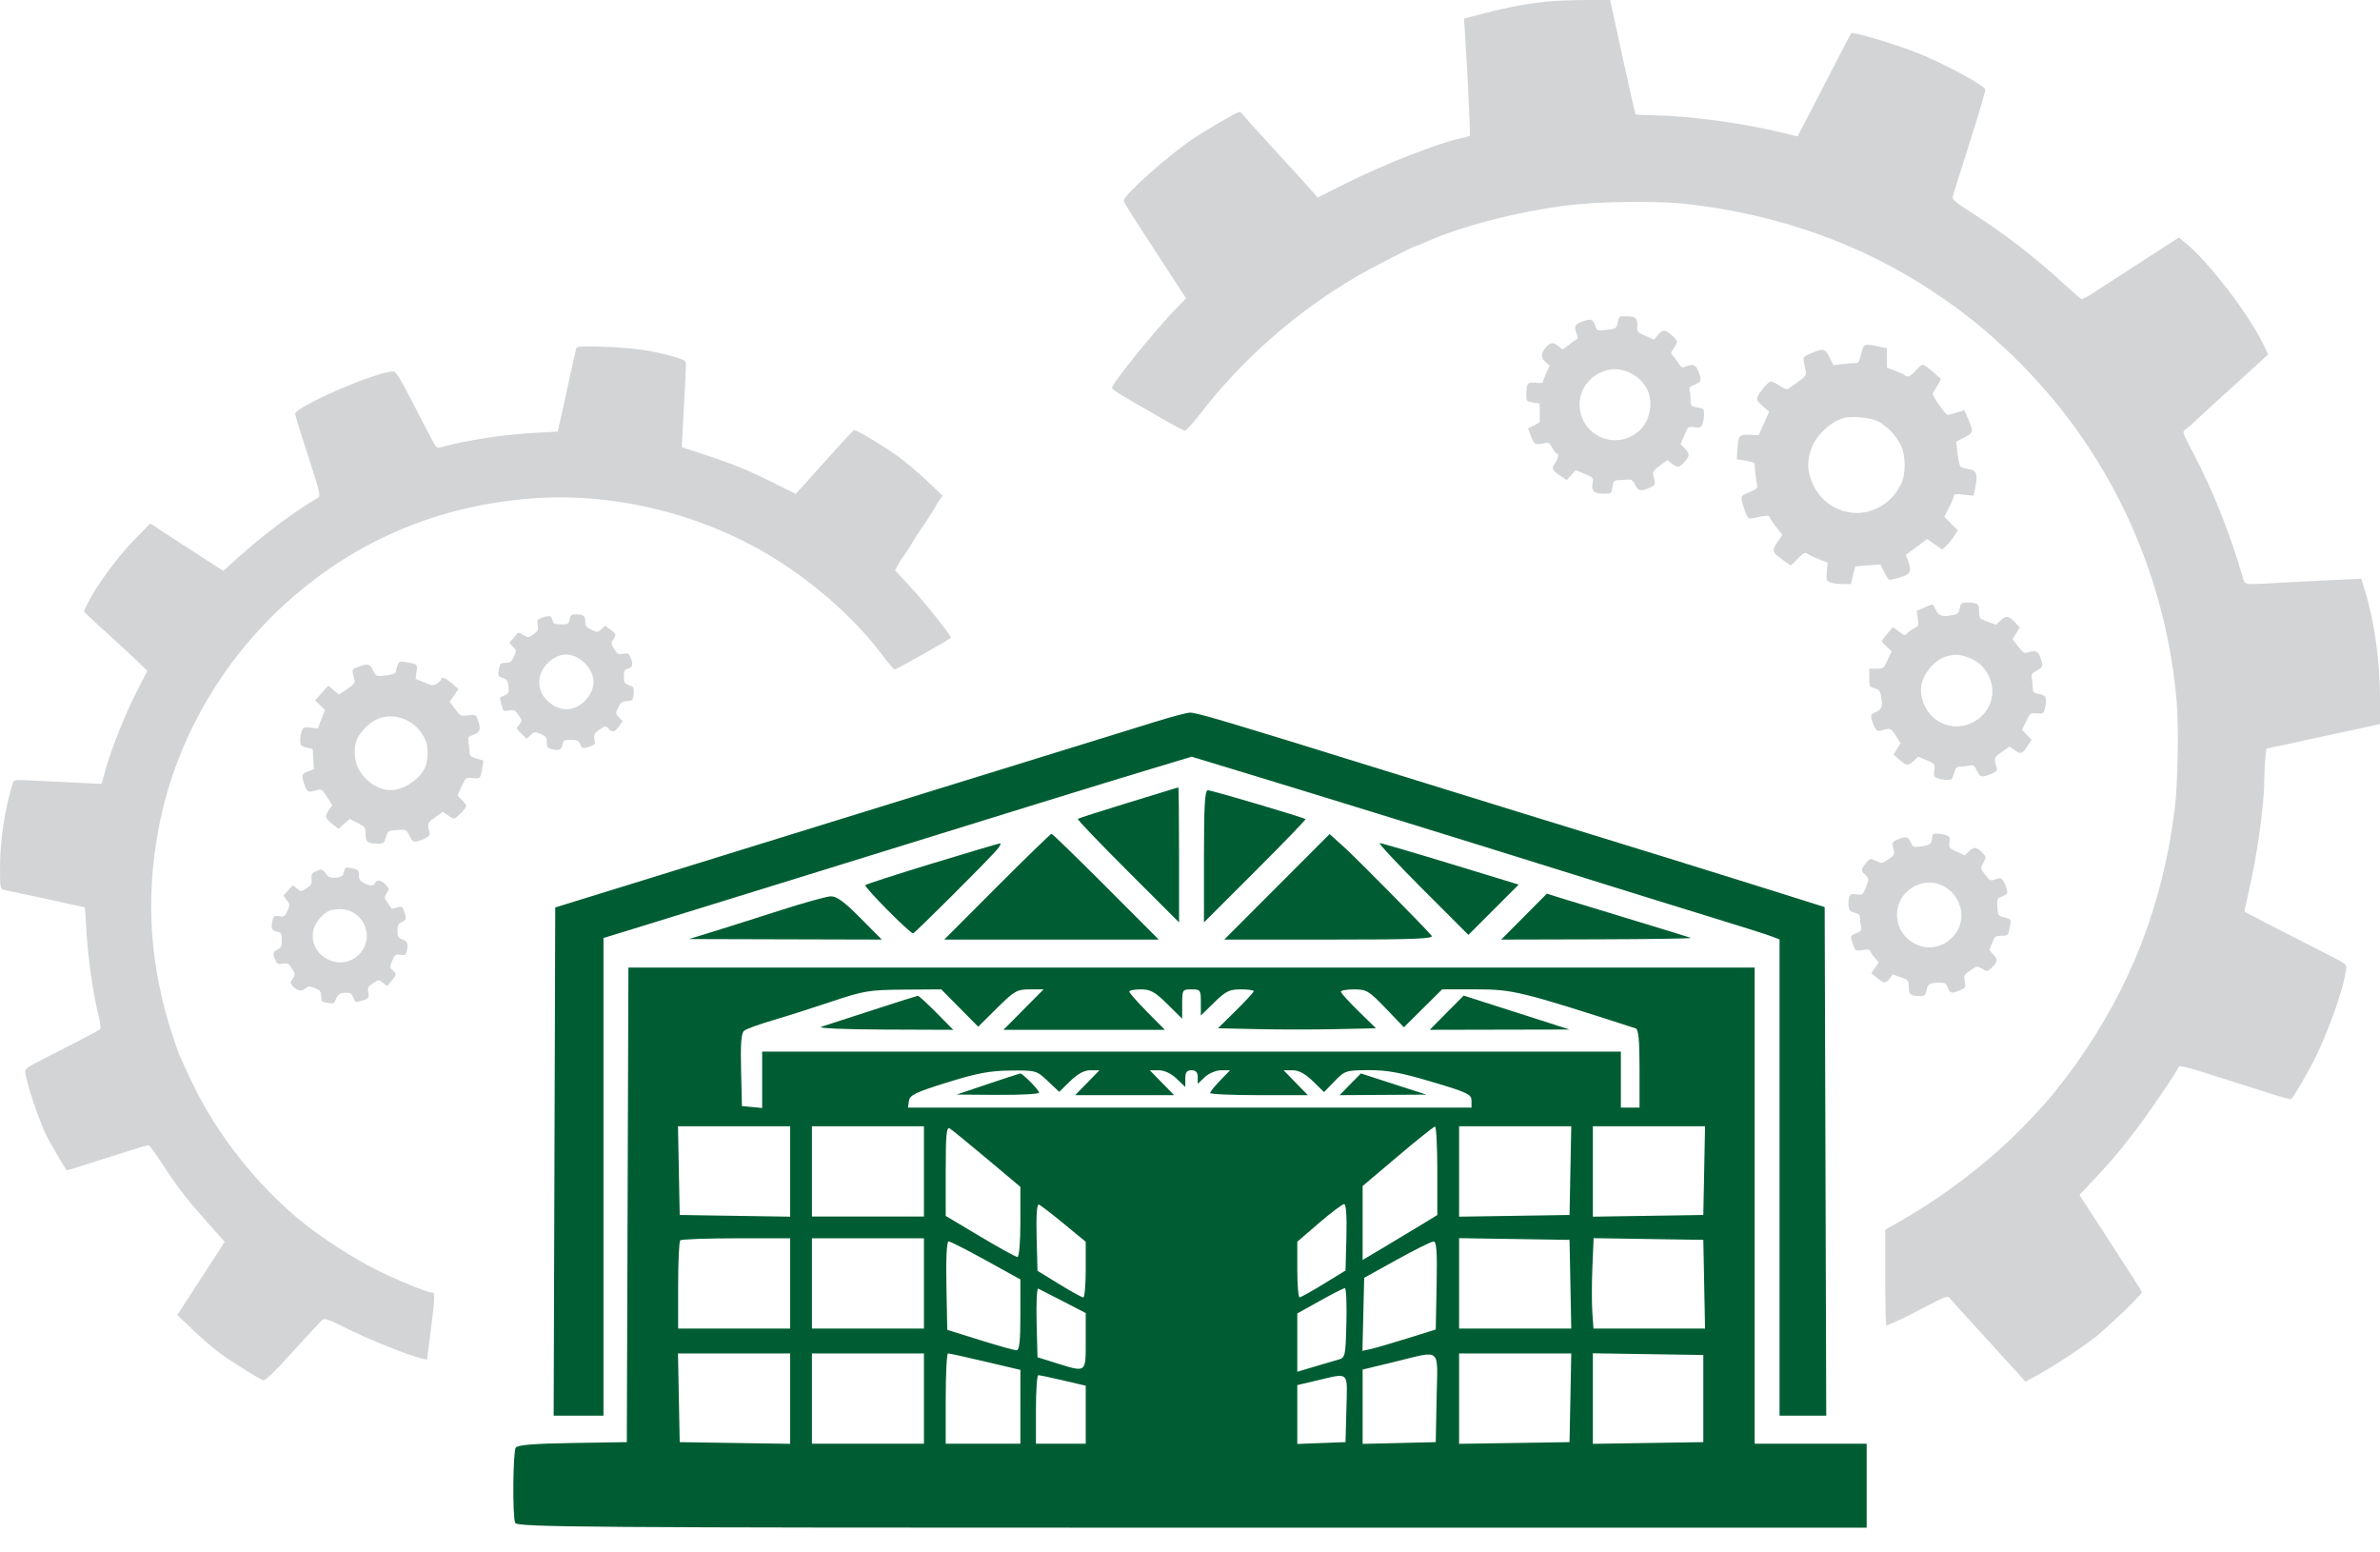 <svg width="204" height="133" viewBox="0 0 204 133" fill="none" xmlns="http://www.w3.org/2000/svg">
<path opacity="0.5" fill-rule="evenodd" clip-rule="evenodd" d="M132.693 0.125C131 0.29 129.184 0.628 127.184 1.15L125.485 1.593L125.579 2.971C125.759 5.611 126.041 11.526 125.99 11.617C125.963 11.667 125.696 11.754 125.399 11.81C123.528 12.16 118.724 14.029 115.375 15.711L112.937 16.935L112.672 16.609C112.527 16.43 111.134 14.896 109.576 13.201C108.019 11.505 106.66 9.999 106.556 9.853C106.453 9.707 106.31 9.588 106.238 9.588C106.046 9.588 103.462 11.088 102.216 11.923C100.137 13.315 96.321 16.726 96.321 17.192C96.321 17.35 96.744 18.019 100.079 23.136L101.66 25.562L100.946 26.294C99.063 28.225 95.315 32.853 95.315 33.247C95.315 33.331 95.784 33.669 96.357 33.998C96.93 34.327 98.288 35.112 99.373 35.742C100.459 36.372 101.438 36.897 101.549 36.908C101.66 36.919 102.227 36.307 102.81 35.547C106.408 30.857 111.067 26.751 116.212 23.738C117.56 22.948 121.217 21.07 121.406 21.07C121.456 21.07 121.783 20.939 122.135 20.779C125.113 19.424 129.817 18.195 134.253 17.611C136.879 17.265 142.01 17.195 144.482 17.471C152.419 18.356 159.643 20.934 165.845 25.094C168.468 26.854 170.263 28.308 172.566 30.538C180.639 38.358 185.599 48.83 186.571 60.106C186.76 62.299 186.671 67.218 186.403 69.364C185.392 77.46 182.627 84.608 177.994 91.106C177.403 91.935 176.879 92.646 176.83 92.685C176.781 92.725 176.498 93.08 176.201 93.475C175.311 94.656 173.122 96.95 171.438 98.465C168.81 100.828 165.746 103.036 162.706 104.757L161.593 105.387L161.591 109.525C161.591 111.801 161.638 113.639 161.698 113.61C161.757 113.581 162.083 113.438 162.423 113.293C163.051 113.024 163.986 112.556 165.879 111.561C166.519 111.225 166.971 111.064 167.029 111.152C167.082 111.231 168.33 112.614 169.804 114.226C171.278 115.837 172.737 117.438 173.047 117.783L173.611 118.41L174.609 117.87C175.958 117.14 178.561 115.426 179.704 114.514C180.724 113.699 183.586 110.931 183.586 110.758C183.586 110.699 183.246 110.132 182.831 109.497C182.416 108.863 181.775 107.872 181.407 107.296C181.039 106.719 180.176 105.384 179.49 104.329L178.242 102.411L178.665 101.961C181.023 99.454 181.601 98.779 183.174 96.704C184.402 95.082 186.646 91.771 186.772 91.395C186.802 91.304 187.651 91.51 188.906 91.911C190.052 92.277 191.475 92.728 192.068 92.912C192.661 93.095 193.849 93.474 194.708 93.753C195.567 94.032 196.321 94.229 196.383 94.191C196.581 94.069 198.067 91.501 198.586 90.386C199.686 88.024 200.677 85.248 200.99 83.658C201.157 82.809 201.15 82.726 200.901 82.544C200.753 82.436 199.336 81.695 197.751 80.898C195.437 79.733 192.597 78.26 192.389 78.116C192.368 78.102 192.511 77.414 192.707 76.587C193.457 73.418 194.076 69.05 194.079 66.909C194.08 66.348 194.121 65.5 194.171 65.024L194.262 64.159L195.429 63.911C196.071 63.776 197.405 63.486 198.393 63.269C199.382 63.052 201.048 62.691 202.095 62.467L204 62.059V59.929C204 56.691 203.518 53.22 202.702 50.583L202.397 49.598L200.287 49.693C199.127 49.745 197.11 49.848 195.805 49.922C192.154 50.129 192.431 50.165 192.226 49.45C191.164 45.743 189.587 41.805 187.893 38.629C187.058 37.063 187.042 37.012 187.319 36.818C187.476 36.708 188.046 36.204 188.585 35.697C189.124 35.19 189.885 34.489 190.277 34.14C190.669 33.79 191.629 32.919 192.41 32.203C193.192 31.486 193.963 30.786 194.125 30.647L194.418 30.393L193.998 29.509C192.807 27.005 189.404 22.553 187.406 20.886L186.768 20.354L183.631 22.376C181.906 23.488 180.057 24.688 179.521 25.041C178.986 25.395 178.49 25.663 178.419 25.637C178.348 25.611 177.719 25.068 177.02 24.429C174.292 21.935 171.876 20.069 168.945 18.192C167.589 17.323 167.327 17.098 167.38 16.848C167.416 16.684 168.072 14.587 168.839 12.19C169.606 9.792 170.202 7.751 170.165 7.654C170.021 7.28 166.619 5.445 164.465 4.58C162.5 3.791 158.806 2.69 158.666 2.852C158.636 2.886 157.915 4.271 157.063 5.928C156.211 7.586 155.19 9.561 154.793 10.316L154.073 11.691L152.692 11.355C149.407 10.555 144.799 9.928 141.899 9.885C140.993 9.872 140.225 9.835 140.194 9.804C140.163 9.773 139.76 8.016 139.299 5.9C138.838 3.785 138.397 1.763 138.319 1.407C138.241 1.052 138.14 0.59 138.096 0.381L138.014 0L135.965 0.003C134.838 0.004 133.366 0.059 132.693 0.125ZM138.668 27.607C138.562 28.171 138.522 28.195 137.551 28.288C136.888 28.351 136.869 28.342 136.713 27.868C136.532 27.321 136.308 27.271 135.514 27.602C134.96 27.833 134.904 27.99 135.146 28.628C135.248 28.894 135.25 29.045 135.155 29.077C135.075 29.103 134.772 29.314 134.482 29.544L133.954 29.962L133.592 29.678C133.126 29.312 132.917 29.32 132.55 29.714C132.066 30.232 132.039 30.625 132.461 31.016L132.832 31.359L132.547 31.948C132.39 32.272 132.262 32.613 132.262 32.706C132.262 32.821 132.059 32.852 131.627 32.804C130.917 32.724 130.83 32.839 130.827 33.866C130.825 34.368 130.851 34.396 131.4 34.489L131.975 34.586V35.291C131.975 35.678 131.984 36.044 131.995 36.103C132.006 36.162 131.78 36.324 131.494 36.462L130.973 36.713L131.23 37.395C131.497 38.106 131.622 38.166 132.412 37.964C132.723 37.885 132.817 37.944 133.045 38.368C133.193 38.642 133.368 38.866 133.435 38.866C133.647 38.866 133.565 39.311 133.279 39.713C132.956 40.165 133.006 40.279 133.745 40.778L134.293 41.147L134.679 40.719L135.066 40.291L135.828 40.615C136.587 40.937 136.589 40.94 136.5 41.47C136.392 42.103 136.653 42.31 137.554 42.31C138.103 42.31 138.122 42.293 138.212 41.736C138.3 41.183 138.325 41.161 138.877 41.138C139.192 41.125 139.563 41.109 139.702 41.102C139.854 41.095 140.035 41.275 140.159 41.557C140.394 42.089 140.67 42.14 141.416 41.787C141.936 41.54 141.93 41.567 141.683 40.588C141.651 40.461 141.893 40.18 142.273 39.902L142.917 39.432L143.288 39.723C143.787 40.115 143.96 40.091 144.397 39.572C144.859 39.025 144.86 38.904 144.41 38.436L144.051 38.062L144.373 37.301C144.693 36.545 144.698 36.541 145.244 36.614C145.728 36.679 145.809 36.646 145.928 36.332C146.002 36.137 146.063 35.761 146.063 35.496C146.063 35.048 146.025 35.01 145.488 34.919C144.94 34.827 144.913 34.797 144.911 34.297C144.91 34.007 144.872 33.632 144.826 33.462C144.758 33.207 144.834 33.12 145.26 32.967C145.84 32.757 145.887 32.564 145.551 31.763C145.322 31.213 145.119 31.164 144.335 31.467C144.192 31.523 144.029 31.404 143.863 31.124C143.723 30.888 143.51 30.597 143.389 30.475C143.19 30.277 143.198 30.213 143.466 29.838C143.848 29.302 143.842 29.233 143.368 28.796C142.752 28.228 142.528 28.206 142.129 28.679L141.775 29.099L141.04 28.78C140.327 28.47 140.306 28.444 140.34 27.914C140.382 27.262 140.19 27.103 139.358 27.099C138.79 27.097 138.759 27.12 138.668 27.607ZM159.576 30.147C159.333 31.094 159.319 31.116 158.971 31.117C158.79 31.118 158.306 31.159 157.895 31.208L157.148 31.297L156.824 30.633C156.451 29.865 156.289 29.828 155.242 30.278C154.454 30.616 154.496 30.48 154.772 31.798C154.844 32.144 154.769 32.256 154.161 32.695C153.779 32.971 153.382 33.251 153.278 33.317C153.156 33.394 152.895 33.304 152.551 33.066C152.256 32.862 151.91 32.694 151.782 32.694C151.655 32.694 151.312 33.019 151.021 33.416C150.439 34.206 150.446 34.253 151.262 34.954L151.645 35.282L151.19 36.291L150.736 37.3L149.958 37.267C149.06 37.227 148.995 37.31 148.915 38.59L148.867 39.36L149.622 39.483C150.037 39.55 150.38 39.649 150.384 39.702C150.443 40.502 150.513 41.092 150.59 41.438C150.678 41.841 150.644 41.88 149.948 42.179C149.243 42.482 149.216 42.513 149.309 42.941C149.362 43.186 149.504 43.635 149.624 43.939C149.828 44.452 149.874 44.484 150.29 44.396C151.359 44.169 151.67 44.144 151.67 44.288C151.67 44.37 151.92 44.753 152.225 45.138L152.78 45.839L152.347 46.463C151.841 47.192 151.881 47.317 152.847 48.011L153.491 48.474L154.086 47.885C154.648 47.33 154.701 47.308 155.009 47.507C155.189 47.623 155.632 47.829 155.994 47.966L156.652 48.214L156.587 48.991C156.526 49.727 156.543 49.775 156.909 49.914C157.122 49.994 157.6 50.06 157.971 50.06H158.647L158.823 49.321C158.919 48.914 159.016 48.567 159.036 48.55C159.057 48.533 159.546 48.486 160.123 48.447L161.173 48.375L161.52 49.06C161.857 49.723 161.883 49.741 162.34 49.628C163.765 49.275 163.915 49.08 163.544 48.054L163.363 47.554L164.275 46.873L165.187 46.193L165.831 46.646L166.475 47.099L166.845 46.752C167.048 46.562 167.349 46.188 167.513 45.923L167.812 45.44L167.239 44.868L166.665 44.295L167.07 43.482C167.293 43.035 167.477 42.585 167.48 42.483C167.483 42.34 167.683 42.318 168.324 42.391L169.165 42.486L169.311 41.75C169.533 40.629 169.425 40.316 168.781 40.213C168.485 40.166 168.166 40.08 168.073 40.022C167.979 39.965 167.853 39.45 167.792 38.878L167.681 37.839L168.386 37.482C169.173 37.084 169.185 37 168.636 35.755L168.372 35.155L167.69 35.36C167.314 35.473 166.965 35.565 166.915 35.565C166.864 35.565 166.541 35.167 166.198 34.681C165.694 33.968 165.605 33.753 165.736 33.569C165.826 33.443 166.006 33.149 166.136 32.915L166.373 32.489L165.693 31.874C165.319 31.536 164.928 31.259 164.826 31.259C164.723 31.259 164.44 31.485 164.197 31.762C163.753 32.267 163.489 32.37 163.236 32.139C163.161 32.071 162.792 31.901 162.416 31.761L161.734 31.507V30.678V29.848L161.008 29.692C159.827 29.44 159.751 29.464 159.576 30.147ZM49.396 29.841C49.361 29.95 48.996 31.589 48.584 33.484C48.172 35.378 47.819 36.947 47.8 36.971C47.78 36.994 47.099 37.039 46.286 37.072C43.741 37.172 40.36 37.653 38.252 38.215C37.563 38.398 37.455 38.397 37.318 38.206C37.233 38.087 36.452 36.605 35.582 34.912C34.291 32.397 33.947 31.833 33.703 31.833C32.267 31.833 25.302 34.851 25.302 35.472C25.302 35.57 25.563 36.455 25.882 37.438C27.486 42.386 27.517 42.504 27.241 42.665C25.224 43.839 22.6 45.804 20.39 47.798L19.143 48.923L18.305 48.39C17.844 48.097 16.434 47.183 15.171 46.358L12.874 44.859L11.424 46.355C10.03 47.793 8.307 50.144 7.542 51.651C7.347 52.034 7.188 52.373 7.188 52.405C7.188 52.437 8.419 53.581 9.923 54.947C11.428 56.313 12.64 57.47 12.619 57.517C12.597 57.565 12.208 58.322 11.754 59.2C10.784 61.075 9.503 64.273 9.041 65.976L8.713 67.18L6.764 67.087C5.693 67.035 3.998 66.952 2.999 66.902C1.299 66.818 1.177 66.829 1.1 67.083C0.378 69.478 0 72.014 0 74.475C0 75.957 0.03 76.17 0.252 76.235C0.39 76.276 0.988 76.408 1.581 76.529C2.728 76.762 3.699 76.972 5.888 77.458C6.635 77.624 7.257 77.759 7.27 77.759C7.283 77.759 7.338 78.583 7.393 79.589C7.519 81.884 7.954 85.031 8.385 86.77C8.614 87.694 8.669 88.14 8.563 88.227C8.435 88.331 5.441 89.89 2.839 91.207C2.424 91.417 2.156 91.649 2.156 91.799C2.156 92.487 3.326 96.022 3.993 97.35C4.286 97.931 5.53 100.073 5.69 100.27C5.738 100.328 5.747 100.325 9.618 99.081C11.232 98.563 12.623 98.139 12.709 98.14C12.796 98.14 13.251 98.737 13.721 99.467C14.191 100.197 14.933 101.278 15.369 101.869C16.073 102.821 16.57 103.408 18.723 105.827L19.261 106.431L17.229 109.563L15.198 112.695L16.527 113.966C17.258 114.665 18.319 115.578 18.884 115.993C19.868 116.718 22.118 118.122 22.572 118.296C22.722 118.353 23.493 117.605 25.065 115.876C26.316 114.5 27.454 113.271 27.593 113.145C27.827 112.934 27.995 112.991 29.845 113.909C31.73 114.845 35.197 116.227 36.164 116.428L36.604 116.52L36.92 114.039C37.302 111.052 37.309 110.769 37.008 110.769C36.617 110.769 33.885 109.646 32.183 108.785C30.306 107.836 27.759 106.202 26.093 104.879C22.18 101.77 18.552 97.207 16.457 92.757C15.344 90.393 15.298 90.283 14.813 88.81C12.822 82.766 12.441 76.926 13.638 70.785C14.951 64.048 18.409 57.652 23.383 52.757C29.421 46.814 36.859 43.427 45.413 42.727C52.237 42.168 59.639 43.883 65.651 47.415C69.54 49.7 73.156 52.86 75.62 56.128C76.133 56.81 76.61 57.37 76.68 57.374C76.837 57.381 81.499 54.752 81.508 54.65C81.523 54.457 79.213 51.558 78.038 50.296L76.721 48.882L76.997 48.369C77.148 48.087 77.338 47.788 77.417 47.703C77.496 47.618 77.817 47.129 78.129 46.616C78.442 46.103 78.749 45.618 78.811 45.539C79.041 45.246 80.22 43.418 80.22 43.354C80.22 43.317 80.349 43.107 80.506 42.886L80.792 42.485L79.447 41.202C78.708 40.496 77.56 39.529 76.897 39.053C75.701 38.195 73.433 36.847 73.216 36.866C73.154 36.872 72.36 37.709 71.45 38.727C70.541 39.745 69.438 40.972 68.999 41.455L68.202 42.332L66.34 41.4C64.132 40.295 62.826 39.762 60.309 38.938L58.44 38.326L58.475 37.627C58.495 37.243 58.576 35.733 58.655 34.273C58.734 32.813 58.799 31.451 58.799 31.245C58.799 30.907 58.705 30.846 57.757 30.571C55.948 30.046 54.201 29.797 51.793 29.719C49.887 29.657 49.448 29.68 49.396 29.841ZM137.834 31.707C136.417 32.026 135.407 33.231 135.394 34.617C135.37 37.351 138.572 38.743 140.564 36.864C141.399 36.076 141.703 34.596 141.252 33.517C140.711 32.224 139.169 31.407 137.834 31.707ZM157.958 35.844C156.747 36.233 155.546 37.454 155.18 38.667C154.901 39.592 154.925 40.296 155.265 41.204C156.141 43.539 158.73 44.617 160.907 43.554C161.785 43.125 162.415 42.497 162.915 41.553C163.373 40.689 163.373 39.057 162.915 38.13C162.503 37.294 161.75 36.514 160.971 36.115C160.304 35.774 158.641 35.624 157.958 35.844ZM167.981 52.126C167.906 52.524 167.809 52.629 167.453 52.7C166.508 52.889 166.211 52.813 165.96 52.321C165.829 52.064 165.704 51.833 165.681 51.806C165.658 51.78 165.335 51.893 164.964 52.057L164.288 52.355L164.384 52.994C164.475 53.594 164.455 53.646 164.067 53.846C163.84 53.964 163.569 54.162 163.465 54.287C163.295 54.491 163.224 54.474 162.768 54.127L162.259 53.739L161.781 54.292C161.518 54.596 161.302 54.886 161.302 54.937C161.302 54.988 161.491 55.21 161.72 55.429L162.138 55.829L161.795 56.569C161.461 57.29 161.437 57.308 160.838 57.308H160.224V58.088C160.224 58.842 160.24 58.872 160.673 58.984C161.024 59.075 161.142 59.199 161.212 59.55C161.403 60.502 161.333 60.757 160.807 61.007C160.355 61.222 160.323 61.278 160.432 61.659C160.641 62.387 160.872 62.708 161.131 62.632C162.029 62.366 162.079 62.382 162.5 63.05L162.907 63.695L162.606 64.181L162.305 64.666L162.815 65.113C163.431 65.653 163.552 65.662 164.033 65.202L164.408 64.843L165.139 65.151C165.863 65.457 165.869 65.465 165.796 66.009C165.729 66.503 165.761 66.573 166.109 66.705C166.322 66.786 166.684 66.852 166.913 66.852C167.277 66.852 167.349 66.78 167.484 66.278C167.609 65.816 167.705 65.704 167.975 65.704C168.16 65.704 168.51 65.664 168.754 65.615C169.157 65.535 169.221 65.575 169.446 66.046C169.726 66.633 169.833 66.658 170.648 66.332C171.066 66.165 171.211 66.034 171.161 65.866C170.889 64.948 170.896 64.925 171.583 64.442L172.246 63.975L172.655 64.265C173.218 64.665 173.319 64.639 173.758 63.977L174.142 63.398L173.735 62.974L173.328 62.55L173.669 61.821C174.005 61.107 174.022 61.094 174.593 61.135C175.17 61.177 175.176 61.172 175.302 60.579C175.469 59.786 175.371 59.588 174.756 59.472C174.309 59.389 174.241 59.322 174.241 58.97C174.241 58.746 174.204 58.378 174.159 58.151C174.087 57.789 174.141 57.705 174.599 57.46C175.148 57.167 175.164 57.074 174.819 56.166C174.675 55.788 174.313 55.709 173.747 55.93C173.525 56.017 173.369 55.91 172.986 55.408L172.504 54.778L172.814 54.276L173.125 53.775L172.784 53.411C172.175 52.76 171.959 52.716 171.504 53.151L171.097 53.54L170.369 53.279C169.651 53.021 169.641 53.009 169.641 52.415C169.641 51.739 169.51 51.639 168.629 51.639C168.11 51.639 168.066 51.672 167.981 52.126ZM48.829 53.074C48.749 53.476 48.7 53.505 48.095 53.505C47.524 53.505 47.437 53.462 47.357 53.146C47.257 52.746 47.117 52.715 46.453 52.946C46.036 53.091 46.005 53.145 46.085 53.573C46.161 53.98 46.115 54.083 45.73 54.356C45.301 54.661 45.276 54.663 44.86 54.418C44.624 54.279 44.413 54.194 44.391 54.23C44.369 54.265 44.194 54.472 44.002 54.689L43.654 55.083L43.973 55.423C44.286 55.755 44.287 55.774 44.044 56.284C43.834 56.723 43.722 56.806 43.336 56.806C42.937 56.806 42.866 56.864 42.788 57.254C42.653 57.927 42.664 57.957 43.115 58.114C43.467 58.236 43.54 58.35 43.587 58.841C43.636 59.353 43.599 59.442 43.278 59.578C43.078 59.664 42.893 59.747 42.868 59.762C42.843 59.778 42.895 60.058 42.983 60.384C43.137 60.958 43.159 60.975 43.62 60.889C44.036 60.811 44.138 60.855 44.404 61.228C44.773 61.746 44.777 61.804 44.467 62.146C44.237 62.4 44.248 62.438 44.679 62.868L45.133 63.322L45.473 63.003C45.797 62.7 45.838 62.695 46.34 62.904C46.799 63.096 46.867 63.187 46.867 63.608C46.867 63.988 46.936 64.11 47.19 64.178C47.887 64.365 48.121 64.287 48.211 63.838C48.291 63.439 48.343 63.407 48.925 63.407C49.455 63.407 49.578 63.463 49.716 63.766C49.902 64.173 49.956 64.186 50.587 63.966C51 63.822 51.035 63.765 50.958 63.355C50.885 62.968 50.937 62.855 51.308 62.58C51.821 62.202 51.947 62.187 52.186 62.475C52.457 62.801 52.709 62.736 53.055 62.25L53.369 61.81L53.058 61.48C52.756 61.159 52.754 61.135 52.993 60.635C53.199 60.205 53.322 60.114 53.755 60.078C54.246 60.037 54.273 60.007 54.313 59.459C54.352 58.932 54.318 58.868 53.918 58.718C53.529 58.571 53.48 58.488 53.48 57.969C53.48 57.466 53.53 57.373 53.839 57.295C54.238 57.195 54.297 56.891 54.031 56.308C53.887 55.993 53.798 55.953 53.406 56.026C53.002 56.102 52.913 56.055 52.645 55.634C52.373 55.205 52.364 55.125 52.552 54.838C52.842 54.396 52.822 54.321 52.317 53.949L51.874 53.621L51.557 53.918C51.252 54.204 51.222 54.206 50.707 53.973C50.254 53.768 50.173 53.663 50.173 53.275C50.173 52.782 49.986 52.644 49.317 52.644C48.986 52.644 48.9 52.719 48.829 53.074ZM47.657 56.313C46.031 57.156 45.727 59.048 47.038 60.168C48.069 61.049 49.315 60.972 50.222 59.97C51.074 59.028 51.092 57.924 50.27 56.989C49.512 56.128 48.514 55.87 47.657 56.313ZM166.947 56.228C166.025 56.446 165.1 57.377 164.758 58.431C164.418 59.476 164.928 60.91 165.903 61.648C167.305 62.71 169.302 62.337 170.304 60.826C171.389 59.187 170.505 56.871 168.576 56.299C167.8 56.069 167.644 56.062 166.947 56.228ZM34.071 57.023C33.992 57.23 33.928 57.482 33.928 57.585C33.928 57.698 33.665 57.807 33.261 57.862C32.243 58.002 32.203 57.989 31.978 57.451C31.741 56.884 31.481 56.827 30.673 57.164C30.132 57.389 30.139 57.359 30.403 58.384C30.437 58.517 30.189 58.777 29.756 59.062L29.054 59.525L28.595 59.139L28.135 58.754L27.575 59.385L27.014 60.015L27.433 60.434L27.852 60.853L27.548 61.64L27.243 62.428L26.622 62.36C26.066 62.299 25.988 62.329 25.867 62.644C25.794 62.837 25.734 63.206 25.734 63.463C25.734 63.884 25.787 63.944 26.273 64.064L26.812 64.197L26.854 65.063L26.896 65.929L26.375 66.117C25.815 66.319 25.794 66.468 26.187 67.462C26.358 67.893 26.45 67.919 27.121 67.727C27.553 67.604 27.593 67.629 28.029 68.301L28.485 69.004L28.164 69.454C27.8 69.964 27.858 70.141 28.569 70.688L29.016 71.032L29.492 70.607L29.969 70.181L30.655 70.528C31.315 70.863 31.34 70.898 31.34 71.502C31.34 72.187 31.496 72.3 32.449 72.304C32.861 72.305 32.928 72.246 33.079 71.744C33.245 71.188 33.257 71.181 34.035 71.134C34.82 71.086 34.823 71.087 35.103 71.637C35.352 72.125 35.43 72.177 35.771 72.093C36.418 71.932 36.878 71.651 36.83 71.444C36.62 70.521 36.618 70.524 37.305 70.041L37.971 69.572L38.38 69.862C38.605 70.022 38.847 70.153 38.918 70.153C39.084 70.153 39.966 69.248 39.966 69.077C39.966 69.007 39.797 68.773 39.591 68.558L39.216 68.167L39.569 67.396C39.921 66.629 39.926 66.625 40.503 66.68C41.171 66.744 41.199 66.716 41.33 65.838L41.428 65.183L40.841 65.007C40.385 64.87 40.253 64.76 40.252 64.514C40.251 64.34 40.212 63.961 40.164 63.674C40.081 63.175 40.102 63.142 40.597 62.963C41.169 62.757 41.239 62.509 40.953 61.691C40.794 61.235 40.773 61.225 40.126 61.305C39.476 61.385 39.454 61.375 39.005 60.766L38.548 60.144L38.921 59.596L39.294 59.048L38.744 58.572C38.211 58.112 37.81 57.963 37.81 58.224C37.81 58.294 37.655 58.453 37.465 58.577C37.146 58.786 37.064 58.779 36.372 58.487L35.624 58.171L35.706 57.569C35.797 56.91 35.805 56.917 34.754 56.74C34.266 56.657 34.2 56.685 34.071 57.023ZM32.347 61.627C31.746 61.887 31.145 62.437 30.728 63.109C30.266 63.855 30.304 65.167 30.814 66.035C31.405 67.043 32.475 67.713 33.493 67.713C34.608 67.713 36.019 66.769 36.452 65.734C36.705 65.13 36.722 63.995 36.486 63.45C35.764 61.779 33.898 60.956 32.347 61.627ZM165.613 71.767C165.609 72.295 165.417 72.452 164.67 72.538C163.985 72.618 163.956 72.606 163.77 72.176C163.554 71.675 163.382 71.64 162.653 71.944C162.279 72.1 162.163 72.224 162.215 72.41C162.445 73.233 162.445 73.234 161.871 73.631C161.315 74.017 161.295 74.019 160.803 73.785C160.303 73.547 160.3 73.548 159.939 73.966C159.502 74.474 159.491 74.623 159.865 74.961C160.215 75.277 160.218 75.372 159.906 76.126C159.669 76.697 159.64 76.716 159.123 76.647C158.642 76.583 158.576 76.613 158.495 76.935C158.445 77.132 158.426 77.476 158.452 77.698C158.489 78.017 158.597 78.127 158.966 78.222C159.349 78.32 159.434 78.412 159.435 78.732C159.436 78.947 159.476 79.268 159.524 79.446C159.596 79.715 159.525 79.805 159.095 79.984C158.556 80.209 158.556 80.208 158.895 81.109C159.039 81.494 159.082 81.511 159.672 81.423C160.049 81.367 160.296 81.386 160.296 81.471C160.296 81.549 160.463 81.81 160.667 82.052L161.037 82.492L160.714 82.944L160.392 83.397L160.883 83.803C161.489 84.305 161.639 84.313 161.973 83.862L162.237 83.506L162.92 83.753C163.585 83.994 163.603 84.016 163.603 84.594C163.603 85.231 163.774 85.359 164.633 85.364C164.95 85.365 165.035 85.285 165.119 84.899C165.246 84.316 165.389 84.222 166.167 84.22C166.728 84.218 166.806 84.26 166.953 84.648C167.137 85.135 167.284 85.166 167.995 84.87C168.472 84.671 168.492 84.634 168.408 84.109C168.324 83.59 168.353 83.535 168.887 83.165C169.448 82.778 169.461 82.776 169.896 83.025C170.322 83.269 170.348 83.267 170.649 82.996C171.234 82.467 171.279 82.226 170.869 81.816C170.663 81.611 170.513 81.406 170.536 81.359C170.558 81.313 170.67 81.033 170.784 80.737C170.974 80.245 171.039 80.199 171.543 80.199C172.124 80.199 172.152 80.167 172.294 79.309C172.381 78.789 172.371 78.775 171.816 78.626C171.261 78.476 171.248 78.458 171.2 77.744C171.151 77.035 171.163 77.01 171.633 76.814C172.061 76.635 172.105 76.568 172.019 76.217C171.965 76 171.828 75.678 171.715 75.503C171.541 75.235 171.449 75.206 171.14 75.323C170.607 75.526 170.576 75.514 170.139 74.941C169.74 74.42 169.74 74.419 170 73.937C170.253 73.469 170.252 73.445 169.988 73.154C169.466 72.578 169.216 72.532 168.795 72.936L168.409 73.304L167.718 72.986C167.059 72.684 167.03 72.646 167.103 72.194C167.17 71.784 167.131 71.7 166.82 71.581C166.621 71.506 166.269 71.445 166.037 71.445C165.696 71.445 165.615 71.506 165.613 71.767ZM29.543 74.519C29.504 74.643 29.444 74.835 29.411 74.944C29.316 75.253 28.287 75.335 28.075 75.051C27.632 74.459 27.616 74.452 27.131 74.651C26.723 74.819 26.673 74.899 26.708 75.332C26.741 75.75 26.677 75.866 26.27 76.127C25.794 76.431 25.791 76.431 25.443 76.15L25.094 75.867L24.694 76.315L24.293 76.762L24.582 77.153C24.857 77.527 24.86 77.567 24.631 78.069C24.414 78.546 24.349 78.588 23.933 78.52C23.543 78.457 23.462 78.496 23.384 78.784C23.192 79.5 23.269 79.741 23.721 79.84C24.121 79.928 24.152 79.981 24.152 80.572C24.152 81.113 24.098 81.235 23.793 81.373C23.391 81.556 23.354 81.734 23.607 82.287C23.755 82.614 23.846 82.656 24.248 82.591C24.662 82.524 24.751 82.572 25.023 83.011C25.315 83.483 25.318 83.526 25.089 83.875C24.864 84.219 24.864 84.259 25.094 84.513C25.465 84.921 25.86 84.996 26.17 84.715C26.417 84.492 26.49 84.489 26.978 84.683C27.446 84.87 27.516 84.959 27.523 85.379C27.53 85.826 27.572 85.869 28.081 85.952C28.579 86.033 28.645 86.006 28.773 85.671C28.95 85.206 29.141 85.084 29.692 85.081C30.043 85.079 30.158 85.161 30.288 85.503C30.435 85.894 30.484 85.918 30.89 85.802C31.582 85.604 31.661 85.514 31.571 85.026C31.498 84.632 31.548 84.538 31.978 84.26C32.466 83.944 32.469 83.944 32.825 84.224L33.183 84.505L33.556 84.063C34.001 83.535 34.008 83.473 33.655 83.154C33.395 82.92 33.394 82.88 33.619 82.333C33.837 81.804 33.892 81.764 34.31 81.829C34.685 81.887 34.778 81.845 34.847 81.587C35.027 80.917 34.945 80.662 34.503 80.508C34.119 80.374 34.072 80.293 34.072 79.773C34.072 79.289 34.134 79.16 34.431 79.025C34.832 78.843 34.859 78.717 34.637 78.081C34.495 77.672 34.453 77.65 34.036 77.77C33.789 77.84 33.579 77.883 33.568 77.865C33.556 77.846 33.404 77.623 33.228 77.369C32.923 76.929 32.92 76.891 33.151 76.539C33.383 76.185 33.38 76.156 33.06 75.817C32.686 75.418 32.275 75.356 32.151 75.678C32.045 75.953 31.726 75.952 31.189 75.674C30.867 75.508 30.765 75.355 30.765 75.037C30.765 74.564 30.73 74.531 30.082 74.392C29.723 74.315 29.599 74.344 29.543 74.519ZM164.249 75.879C162 76.918 162.065 80.026 164.355 80.982C166.468 81.863 168.707 79.78 167.984 77.605C167.449 75.997 165.721 75.198 164.249 75.879ZM28.238 78.042C27.717 78.252 27.04 79.046 26.882 79.633C26.32 81.714 28.887 83.339 30.579 81.972C32.281 80.597 31.277 77.875 29.081 77.912C28.782 77.917 28.403 77.975 28.238 78.042Z" fill="#A7AAAF"/>
<path fill-rule="evenodd" clip-rule="evenodd" d="M98.93 61.886C97.536 62.322 91.716 64.122 85.996 65.887C80.275 67.652 72.175 70.157 67.995 71.456C63.814 72.753 57.514 74.705 53.994 75.792L47.593 77.769L47.525 99.547L47.457 121.325H49.592H51.727V100.856V80.388L55.527 79.22C57.617 78.578 63.108 76.879 67.728 75.447C88.061 69.14 94.51 67.149 98.198 66.038L102.133 64.851L106.065 66.042C112.072 67.862 127.347 72.581 134.799 74.919C138.465 76.07 143.626 77.672 146.266 78.481C148.906 79.289 151.396 80.076 151.8 80.23L152.533 80.509V100.917V121.325H154.535H156.536L156.468 99.532L156.4 77.739L152 76.351C147.951 75.073 140.823 72.866 129.998 69.538C127.651 68.816 122.311 67.163 118.131 65.865C105.017 61.791 102.533 61.054 101.99 61.075C101.701 61.085 100.323 61.451 98.93 61.886ZM96.705 68.792C94.382 69.501 92.436 70.127 92.381 70.181C92.327 70.236 94.258 72.254 96.673 74.665L101.063 79.05V73.253C101.063 70.064 101.033 67.466 100.997 67.478C100.96 67.491 99.029 68.082 96.705 68.792ZM103.197 73.386V79.05L107.587 74.665C110.002 72.254 111.943 70.245 111.899 70.202C111.759 70.061 103.875 67.728 103.53 67.725C103.274 67.723 103.197 69.031 103.197 73.386ZM85.462 75.989L80.935 80.523H90.129H99.324L94.796 75.989C92.306 73.496 90.206 71.456 90.129 71.456C90.053 71.456 87.953 73.496 85.462 75.989ZM109.451 76.002L104.936 80.523H113.966C121.166 80.523 122.938 80.455 122.708 80.189C121.892 79.244 116.234 73.52 115.182 72.574L113.966 71.481L109.451 76.002ZM79.894 74.005C76.831 74.939 74.257 75.772 74.173 75.856C74.03 75.998 77.98 79.989 78.265 79.989C78.401 79.989 84.549 73.862 85.437 72.84C85.716 72.519 85.837 72.267 85.704 72.281C85.571 72.295 82.957 73.071 79.894 74.005ZM121.932 76.188L125.864 80.12L128.018 77.966L130.172 75.811L124.351 74.034C121.15 73.056 118.411 72.255 118.265 72.255C118.119 72.255 119.769 74.025 121.932 76.188ZM130.632 78.555L128.678 80.523L136.939 80.502C141.482 80.49 145.079 80.434 144.932 80.377C144.786 80.32 142.686 79.674 140.266 78.941C137.845 78.208 135.128 77.379 134.226 77.098L132.587 76.588L130.632 78.555ZM66.928 78.002C64.948 78.639 62.368 79.457 61.194 79.819L59.061 80.478L67.321 80.501L75.581 80.523L73.728 78.656C72.356 77.273 71.701 76.796 71.202 76.817C70.831 76.832 68.908 77.366 66.928 78.002ZM53.795 103.257L53.727 123.592L49.072 123.665C45.757 123.717 44.357 123.832 44.209 124.065C43.965 124.45 43.919 129.889 44.155 130.504C44.302 130.887 49.66 130.926 102.158 130.926H160V127.325V123.725H155.2H150.399V103.324V82.923H102.132H53.864L53.795 103.257ZM71.328 85.821C69.715 86.363 67.435 87.088 66.261 87.432C65.088 87.776 63.974 88.18 63.786 88.33C63.536 88.53 63.465 89.426 63.52 91.696L63.594 94.79L64.461 94.874L65.328 94.957V92.54V90.123H102.13H138.932V92.523V94.924H139.732H140.532V91.582C140.532 89.143 140.442 88.211 140.199 88.132C130.398 84.97 129.665 84.79 126.59 84.79H123.612L121.974 86.414L120.334 88.038L118.777 86.414C117.345 84.92 117.128 84.79 116.075 84.79C115.446 84.79 114.933 84.88 114.935 84.99C114.937 85.1 115.614 85.85 116.439 86.656L117.94 88.123L114.569 88.198C112.714 88.239 109.667 88.239 107.797 88.198L104.397 88.123L105.93 86.613C106.774 85.782 107.464 85.032 107.464 84.946C107.464 84.86 106.958 84.79 106.34 84.79C105.379 84.79 105.052 84.952 104.074 85.912L102.93 87.034V85.912C102.93 84.843 102.892 84.79 102.13 84.79C101.354 84.79 101.33 84.828 101.33 86.046V87.303L100.054 86.046C98.995 85.003 98.61 84.79 97.787 84.79C97.242 84.79 96.796 84.876 96.796 84.982C96.796 85.088 97.483 85.868 98.322 86.715L99.846 88.257H92.929H86.011L87.729 86.523L89.447 84.79H88.262C87.17 84.79 86.949 84.916 85.462 86.39L83.847 87.991L82.263 86.39L80.679 84.79L77.47 84.812C74.51 84.834 74.035 84.912 71.328 85.821ZM74.795 86.569C72.742 87.234 70.761 87.876 70.395 87.995C70.009 88.119 72.255 88.22 75.719 88.234L81.711 88.257L80.262 86.79C79.465 85.983 78.749 85.331 78.671 85.341C78.593 85.351 76.849 85.903 74.795 86.569ZM123.998 86.79L122.549 88.257L128.541 88.244L134.532 88.231L130.001 86.777C127.509 85.977 125.465 85.323 125.459 85.323C125.452 85.323 124.794 85.983 123.998 86.79ZM81.195 92.764C78.485 93.608 77.982 93.849 77.91 94.342L77.825 94.924H101.978H126.131L126.13 94.323C126.128 93.786 125.775 93.619 122.73 92.713C120.069 91.922 118.894 91.705 117.316 91.713C115.369 91.723 115.272 91.754 114.396 92.658L113.49 93.593L112.532 92.658C111.881 92.023 111.326 91.723 110.798 91.723H110.022L111.064 92.79L112.105 93.857H107.918C105.614 93.857 103.73 93.772 103.73 93.67C103.73 93.566 104.114 93.086 104.582 92.603L105.435 91.723H104.666C104.244 91.723 103.62 91.984 103.28 92.303L102.663 92.883V92.303C102.663 91.901 102.5 91.723 102.13 91.723C101.729 91.723 101.597 91.901 101.597 92.44V93.156L100.849 92.44C100.389 91.999 99.803 91.723 99.328 91.723H98.555L99.597 92.79L100.638 93.857H96.396H92.154L93.196 92.79L94.238 91.723H93.461C92.936 91.723 92.38 92.022 91.738 92.648L90.791 93.573L89.811 92.648C88.849 91.74 88.791 91.724 86.614 91.746C84.844 91.764 83.748 91.97 81.195 92.764ZM84.662 92.908L81.995 93.806L85.529 93.832C87.472 93.845 89.062 93.759 89.062 93.64C89.062 93.413 87.654 91.983 87.448 92C87.382 92.005 86.129 92.414 84.662 92.908ZM115.731 92.923L114.826 93.857L118.545 93.834L122.264 93.81L119.464 92.906C117.924 92.408 116.658 91.998 116.65 91.995C116.642 91.992 116.228 92.41 115.731 92.923ZM58.187 100.324L58.261 104.124L62.994 104.197L67.728 104.27V100.397V96.524H62.92H58.113L58.187 100.324ZM69.595 100.391V104.257H74.395H79.195V100.391V96.524H74.395H69.595V100.391ZM81.062 100.351V104.204L84.011 105.964C85.632 106.932 87.073 107.724 87.211 107.724C87.354 107.724 87.462 106.425 87.462 104.72V101.716L84.609 99.32C83.04 98.002 81.6 96.828 81.409 96.71C81.13 96.539 81.062 97.255 81.062 100.351ZM119.798 99.104L116.797 101.642V104.812V107.982L118.731 106.83C119.794 106.196 121.234 105.328 121.931 104.903L123.198 104.128V100.326C123.198 98.235 123.108 96.534 122.998 96.546C122.888 96.558 121.448 97.709 119.798 99.104ZM125.065 100.397V104.27L129.798 104.197L134.532 104.124L134.606 100.324L134.68 96.524H129.872H125.065V100.397ZM136.532 100.397V104.27L141.266 104.197L145.999 104.124L146.073 100.324L146.147 96.524H141.339H136.532V100.397ZM88.853 106.026L88.929 108.911L90.786 110.051C91.807 110.678 92.737 111.191 92.853 111.191C92.968 111.191 93.063 110.118 93.063 108.807V106.422L91.183 104.873C90.149 104.021 89.185 103.283 89.04 103.232C88.875 103.174 88.805 104.213 88.853 106.026ZM113.071 104.803L111.197 106.416V108.804C111.197 110.117 111.287 111.188 111.397 111.184C111.507 111.18 112.437 110.66 113.464 110.03L115.331 108.883L115.406 106.037C115.454 104.252 115.382 103.191 115.213 103.191C115.065 103.191 114.101 103.916 113.071 104.803ZM58.305 106.302C58.207 106.4 58.127 108.14 58.127 110.169V113.858H62.928H67.728V109.991V106.124H63.105C60.563 106.124 58.403 106.204 58.305 106.302ZM69.595 109.991V113.858H74.395H79.195V109.991V106.124H74.395H69.595V109.991ZM125.065 109.985V113.858H129.872H134.68L134.606 110.058L134.532 106.258L129.798 106.185L125.065 106.112V109.985ZM136.492 108.585C136.434 109.945 136.431 111.688 136.485 112.458L136.583 113.858H141.365H146.147L146.073 110.058L145.999 106.258L141.298 106.185L136.596 106.112L136.492 108.585ZM81.121 110.18L81.195 113.969L83.996 114.844C85.536 115.326 86.946 115.721 87.129 115.722C87.376 115.724 87.462 114.941 87.462 112.687V109.649L84.517 108.02C82.898 107.124 81.454 106.391 81.31 106.391C81.147 106.391 81.075 107.823 81.121 110.18ZM119.731 107.957L116.931 109.509L116.856 112.64L116.78 115.771L117.522 115.606C117.93 115.515 119.344 115.103 120.664 114.69L123.065 113.94L123.138 110.165C123.196 107.239 123.136 106.392 122.872 106.398C122.684 106.401 121.271 107.103 119.731 107.957ZM88.853 113.33L88.929 116.319L90.529 116.818C93.138 117.632 93.063 117.688 93.063 114.928V112.531L91.129 111.53C90.066 110.979 89.102 110.487 88.987 110.435C88.872 110.383 88.812 111.686 88.853 113.33ZM113.131 111.484L111.197 112.565V115.064V117.563L112.597 117.142C113.367 116.91 114.297 116.638 114.664 116.537C115.318 116.357 115.332 116.299 115.406 113.373C115.448 111.733 115.388 110.394 115.273 110.397C115.158 110.401 114.194 110.89 113.131 111.484ZM58.187 119.792L58.261 123.592L62.994 123.665L67.728 123.737V119.864V115.991H62.92H58.113L58.187 119.792ZM69.595 119.858V123.725H74.395H79.195V119.858V115.991H74.395H69.595V119.858ZM81.062 119.858V123.725H84.262H87.462V120.563V117.4L84.462 116.693C82.812 116.305 81.372 115.988 81.262 115.989C81.152 115.99 81.062 117.732 81.062 119.858ZM119.531 116.712L116.797 117.373V120.557V123.742L119.931 123.667L123.065 123.592L123.138 119.792C123.225 115.375 123.63 115.722 119.531 116.712ZM125.065 119.864V123.737L129.798 123.665L134.532 123.592L134.606 119.792L134.68 115.991H129.872H125.065V119.864ZM136.532 119.858V123.737L141.266 123.665L145.999 123.592V119.858V116.125L141.266 116.052L136.532 115.979V119.858ZM88.796 120.792V123.725H90.929H93.063V121.241V118.756L91.129 118.304C90.066 118.055 89.106 117.853 88.996 117.855C88.886 117.857 88.796 119.178 88.796 120.792ZM112.864 118.313L111.197 118.704V121.226V123.748L113.264 123.67L115.331 123.592L115.406 120.725C115.493 117.453 115.697 117.646 112.864 118.313Z" fill="#005D33"/>
</svg>
